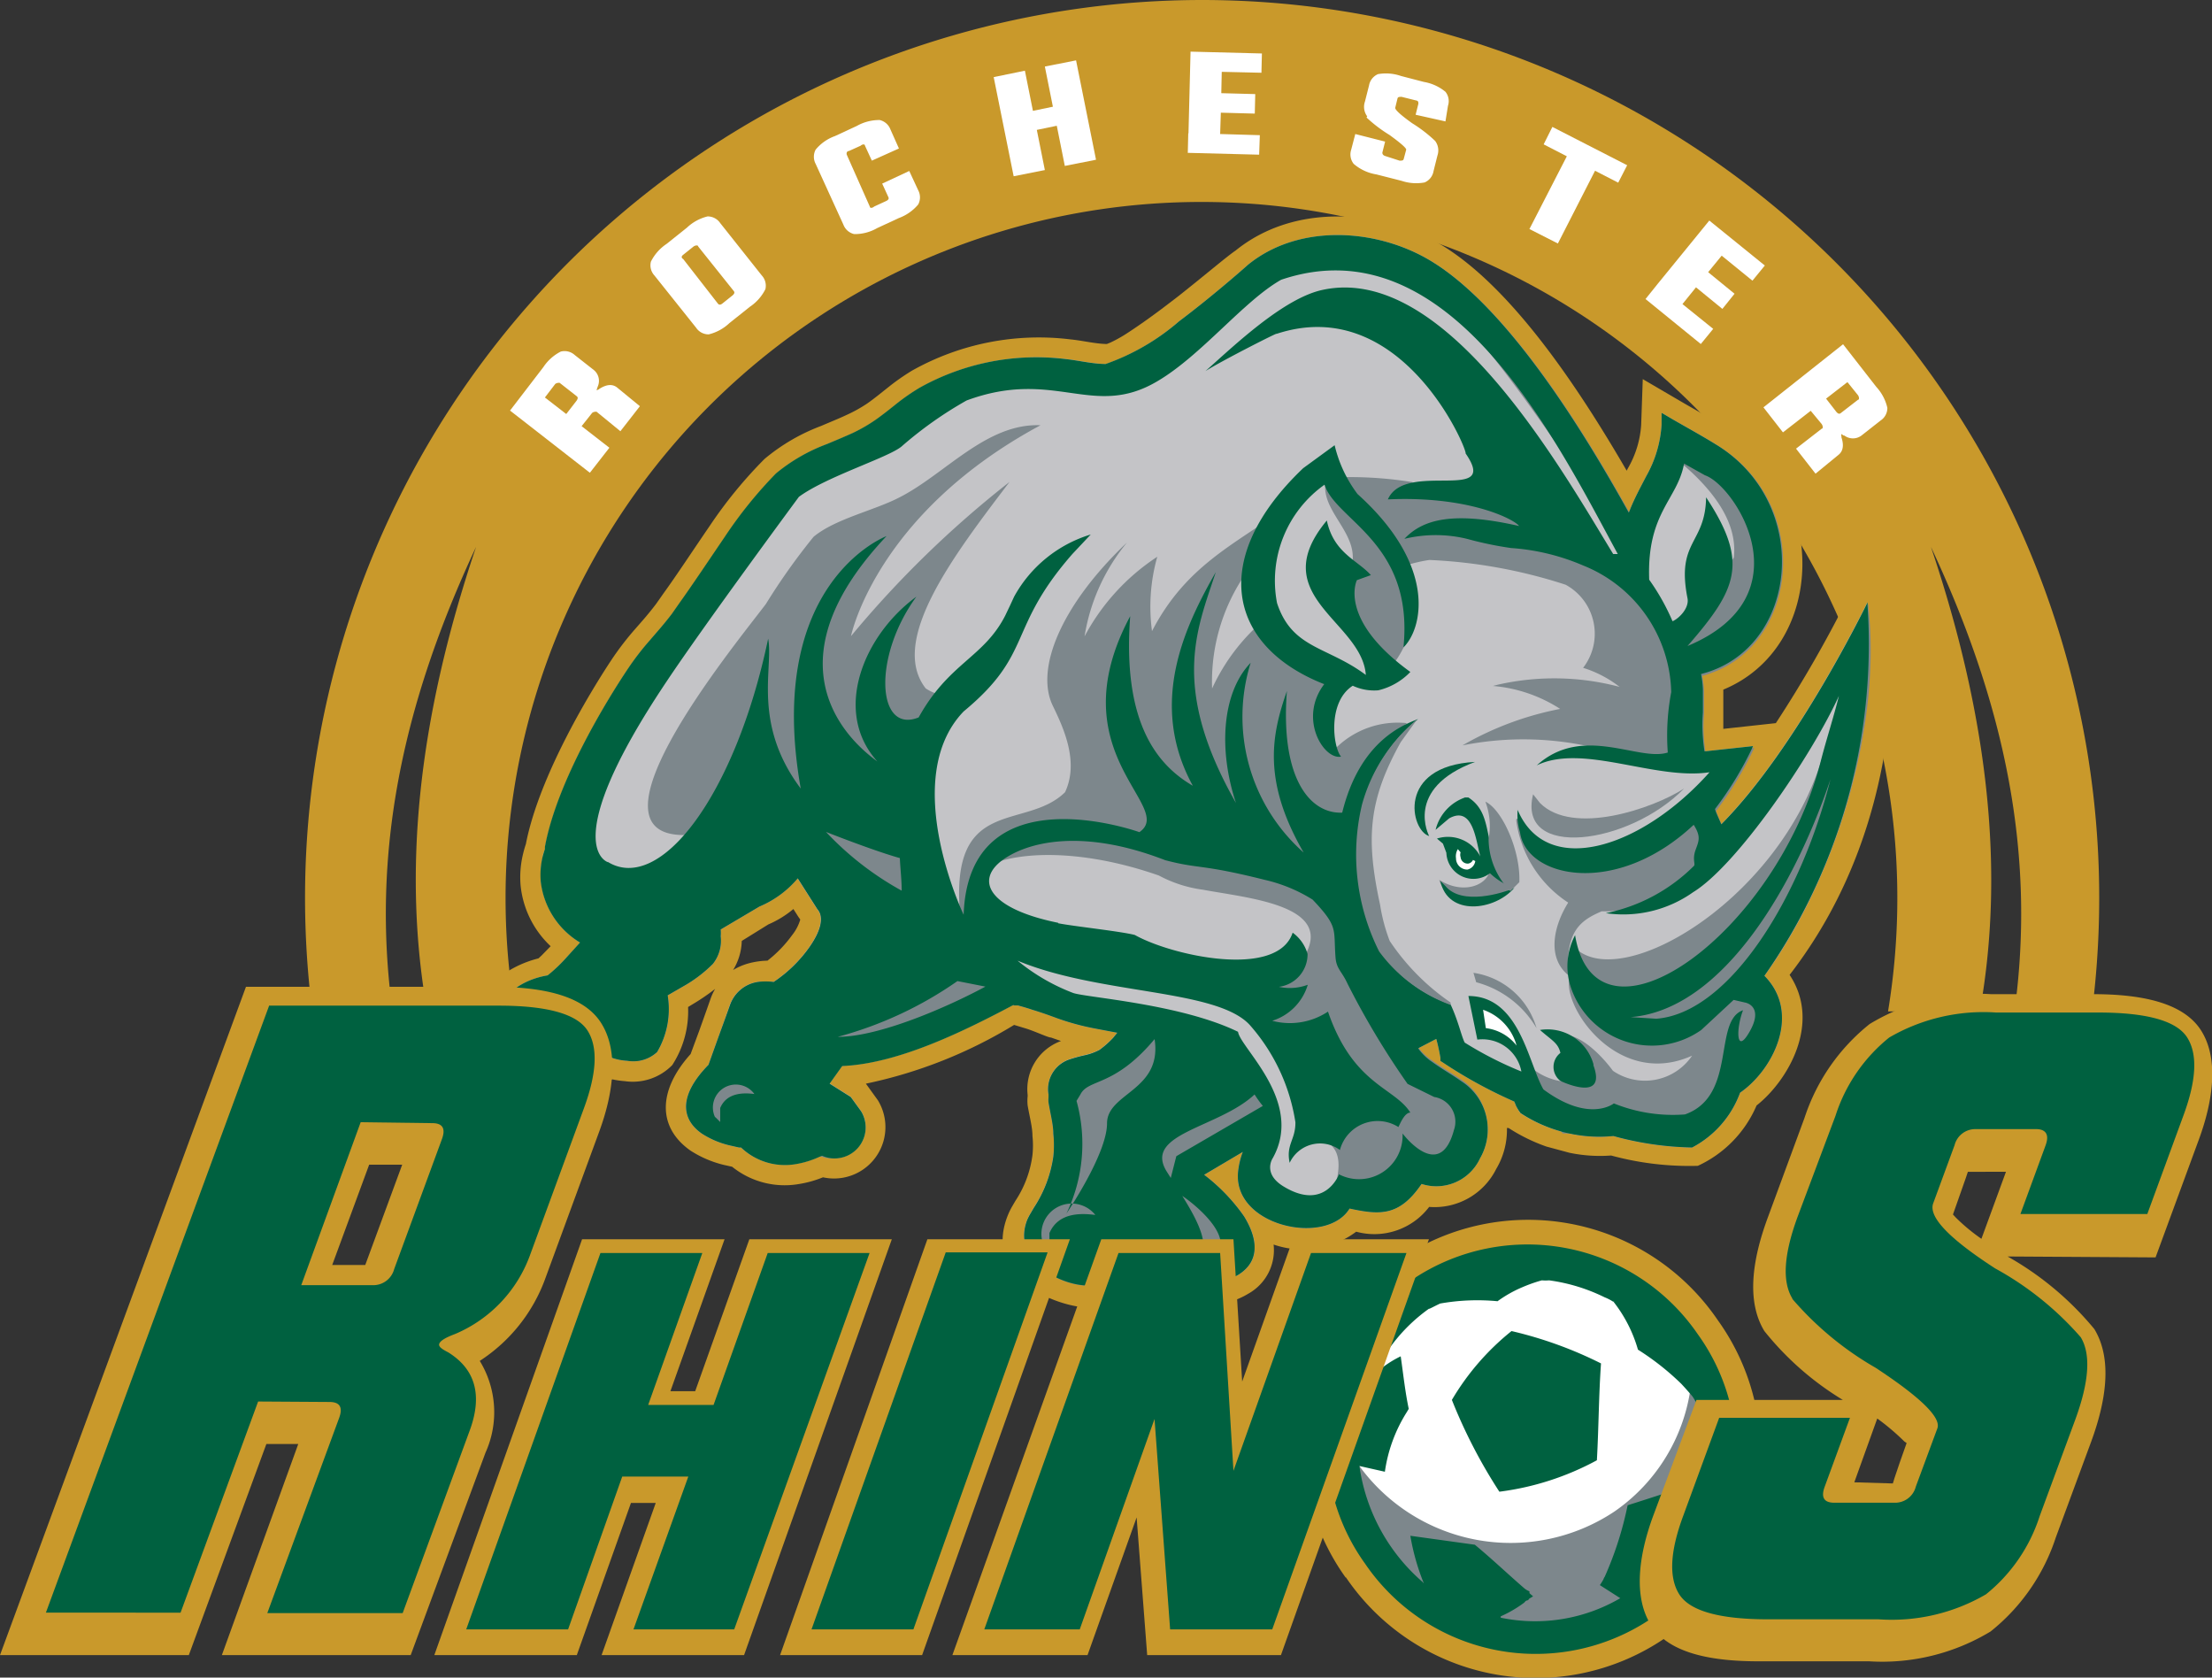<svg xmlns="http://www.w3.org/2000/svg" width="96.41" height="73.1" viewBox="0 0 96.41 73.1">
  <rect x="0" y="0" width="96.41" height="73.1" fill="#333333" stroke="none"/>
  <title>logo-no-outline</title>
  <g id="logo-no-outline">
    <path id="arch" d="M52.39,0A39.12,39.12,0,0,1,91.18,44.07H87.8c.94-6.85-.41-13.35-3.64-20.24,2.57,7.62,3.2,14.29,2.13,20.24h-4a30.33,30.33,0,1,0-59.85,0H18.62c-1.07-6-.44-12.62,2.13-20.24-3.23,6.9-4.58,13.39-3.64,20.24h-3.5A39.12,39.12,0,0,1,52.39,0" style="fill: #c9992b"/>
    <g id="soccer_ball" data-name="soccer ball">
      <path d="M58.65,68.74A9.9,9.9,0,0,1,61,54.87a10,10,0,0,1,13.88,2.67,9.9,9.9,0,0,1-2.34,13.86,10,10,0,0,1-13.88-2.67" style="fill: #c9992b"/>
      <path d="M73.75,58.33a8.53,8.53,0,0,1-2,12,8.67,8.67,0,0,1-12-2.33,8.53,8.53,0,0,1,2-12,8.67,8.67,0,0,1,12,2.33" style="fill: #fff"/>
      <path d="M73.76,59.28a8,8,0,0,1-2.31,10.59,8.16,8.16,0,0,1-11.27-2.19A8.26,8.26,0,0,1,58.68,63q.19.34.42.67a8.16,8.16,0,0,0,11.27,2.19,7.86,7.86,0,0,0,3.39-6.55" style="fill: #7d878c"/>
      <path d="M65.35,65a22.75,22.75,0,0,1-2.07-4,11,11,0,0,1,2.6-3,17.52,17.52,0,0,1,3.9,1.41c-.1,1.4-.1,2.81-.18,4.22A12.11,12.11,0,0,1,65.35,65m-3.77-9.26A9,9,0,0,1,74,58.14a8.86,8.86,0,0,1-2.08,12.42A9,9,0,0,1,59.5,68.14a8.86,8.86,0,0,1,2.08-12.42m8.79,1-.06,0a2,2,0,0,0-.37-.19,7.84,7.84,0,0,0-2.42-.74,1.91,1.91,0,0,1-.32,0,6.57,6.57,0,0,0-.85.3,5.4,5.4,0,0,0-1.08.61,9.29,9.29,0,0,0-2.5.1c-.28.13-.52.27-.48.22a7.31,7.31,0,0,0-2.4,2.88,4.56,4.56,0,0,1,1.16-.8c.11.76.19,1.53.35,2.29l-.09.15a.06.06,0,0,1,0,0,6.58,6.58,0,0,0-.95,2.59l-1.11-.25A8.2,8.2,0,0,0,62,68.93l.06.07a9.87,9.87,0,0,1-.59-2.08l2.81.39c.74.61,1.44,1.28,2.17,1.91a.84.84,0,0,0,.21.12.58.58,0,0,1,0,.08l.16.14-.17.1a.14.14,0,0,1-.09.08c-.07,0-.09.07-.15.11a5.23,5.23,0,0,1-1,.58l0,.06a7.36,7.36,0,0,0,5.21-.85l-.89-.57a2.7,2.7,0,0,0,.16-.26.28.28,0,0,1,.05-.1,15,15,0,0,0,1-3.12c1-.31,1.94-.64,2.92-.91l.25.54c.33-1.24.39-3.33-.35-4.38,0,0-.2-.24-.48-.54a11.45,11.45,0,0,0-1.89-1.49,6.07,6.07,0,0,0-1.06-2.08" style="fill: #006140"/>
    </g>
    <g id="rhino">
      <path d="M46.24,45.36l-.43-.15c-.13,0-.6-.23-1.05-.38l-.56-.17a20.4,20.4,0,0,1-6.46,2.56l.52.72a2.24,2.24,0,0,1-2.39,3.36,4.77,4.77,0,0,1-1.09.3,3.65,3.65,0,0,1-2.87-.76l-.36-.08a4.73,4.73,0,0,1-1.45-.62c-1.43-1-1.45-2.6,0-4.21l.37-1s.28-.78.5-1.41a2.42,2.42,0,0,1,.2-.43,9.48,9.48,0,0,1-1,.68l-.18.11a4.31,4.31,0,0,1-.69,2.53,2.4,2.4,0,0,1-2.07.7,3.89,3.89,0,0,1-.55-.08,2.57,2.57,0,0,1-3.2-.18,2.5,2.5,0,0,1-1.88-.61,2,2,0,0,1-.62-.92,2.13,2.13,0,0,1-.08-.34c-.48-1.78,1.21-2.88,2.57-3.22l.14-.13.39-.4a4.2,4.2,0,0,1-1.31-2.65,4.26,4.26,0,0,1,.11-1.38,4.36,4.36,0,0,1,.12-.42c.58-3,2.87-6.74,3.78-8.1a12.77,12.77,0,0,1,1-1.29c.28-.32.56-.63.9-1.08l.33-.47c.51-.7,1.26-1.84,2-2.92A19.64,19.64,0,0,1,33.32,20a8.47,8.47,0,0,1,2.47-1.44c.37-.16.75-.31,1.11-.48a6.22,6.22,0,0,0,.9-.5c.3-.21.58-.44.87-.67a9.75,9.75,0,0,1,1.08-.76,11.3,11.3,0,0,1,6.92-1.36c.51.05,1.06.19,1.57.2l.15-.06A6.11,6.11,0,0,0,49,14.6c.52-.33,1.16-.78,1.83-1.29l.51-.39c1.13-.89,2.15-1.76,2.51-2,2.47-2,6-1.8,8.56-.48,3.31,1.74,6.44,6.54,8.49,10.07l.05-.1a4.33,4.33,0,0,0,.58-1.89l.07-2,1.71,1c.65.38,1.31.74,1.95,1.13,4.49,2.73,4.35,9.54-.15,11.4,0,.34,0,.7,0,1s0,.48,0,.71l2.29-.25a54.55,54.55,0,0,0,3.24-5.66L82,23.08s2.62,10.84-4,19.4c1.4,2.1-.08,4.62-1.44,5.69A5.1,5.1,0,0,1,74,50.8a13,13,0,0,1-3.78-.45,6.51,6.51,0,0,1-1.82-.12l-1-.27a7.68,7.68,0,0,1-1.65-.81l-.07,0a3.33,3.33,0,0,1-.47,1.79,3,3,0,0,1-2.92,1.65,3,3,0,0,1-3.18,1.08,3.89,3.89,0,0,1-3.6.56,2.17,2.17,0,0,1-1.1,2.14,3.16,3.16,0,0,1-1.86.46l-.36,0a3,3,0,0,1-2.26.11,3.61,3.61,0,0,1-.43-.17l-.09,0a3.67,3.67,0,0,1-.69.13c-.38,0-.8,0-1.19.07-1.08.07-4.76-1.08-3.61-4a3.17,3.17,0,0,1,.2-.41l.14-.24A4.7,4.7,0,0,0,45,50.33a3.94,3.94,0,0,0,0-.83c0-.38-.12-.81-.21-1.33a1.9,1.9,0,0,1,0-.4s0,0,0-.06a2.23,2.23,0,0,1,1.43-2.34ZM31.9,42.3a2.72,2.72,0,0,1,.93-.37,3.42,3.42,0,0,1,.62-.07,5.49,5.49,0,0,0,1.08-1.12,2,2,0,0,0,.35-.67v0l-.09-.13-.21-.33a4.38,4.38,0,0,1-1.09.67L32.33,41a2.56,2.56,0,0,1-.43,1.35" style="fill: #c9992b"/>
      <path d="M44.21,43.76c-2.06,1.09-5,2.58-7.5,2.68l-.55.77.92.58.45.62a1.35,1.35,0,0,1-1.7,1.94l-.28.12a4,4,0,0,1-.89.25A2.77,2.77,0,0,1,32.3,50l-.09,0-.44-.1a3.87,3.87,0,0,1-1.17-.5c-.86-.59-1.09-1.6.28-3l.43-1.2s.29-.79.5-1.41a1.52,1.52,0,0,1,1.2-1,2.57,2.57,0,0,1,.7,0,5.93,5.93,0,0,0,1.54-1.49c.52-.73.67-1.34.37-1.68h0l-.86-1.35A4.41,4.41,0,0,1,33.1,39.5l-1.69,1a1.79,1.79,0,0,1,0,.3A1.61,1.61,0,0,1,31.07,42a5.89,5.89,0,0,1-1.33,1l-.64.37a3.68,3.68,0,0,1-.46,2.47,1.53,1.53,0,0,1-1.31.38,2.38,2.38,0,0,1-.79-.18l-.06,0a1.8,1.8,0,0,1-2.71-.22,1.39,1.39,0,0,1-.3.08,1.61,1.61,0,0,1-1.29-.41,1.14,1.14,0,0,1-.35-.52,1.25,1.25,0,0,1-.06-.24c-.31-1.05.72-2,2.11-2.23a6.8,6.8,0,0,0,.8-.77l.61-.66a3.56,3.56,0,0,1-1.71-2.64,3.38,3.38,0,0,1,.08-1.1c0-.14.07-.25.1-.33l0-.1c.53-2.85,2.72-6.43,3.65-7.81a11.91,11.91,0,0,1,.94-1.21c.29-.34.59-.67.94-1.13l.34-.47c.51-.71,1.26-1.83,2-2.92a19,19,0,0,1,2.21-2.73,7.68,7.68,0,0,1,2.22-1.28c.38-.16.77-.32,1.14-.49a6.87,6.87,0,0,0,1-.58c.31-.22.61-.46.91-.7a9.24,9.24,0,0,1,1-.69,10.44,10.44,0,0,1,6.39-1.24c.56.06,1.15.21,1.71.21A9.92,9.92,0,0,0,51.39,14c1.33-1,2.62-2.12,3-2.46,2.13-1.73,5.29-1.6,7.6-.38,3.5,1.85,7,7.58,9,11.18.07-.18.14-.35.22-.52.17-.37.36-.72.54-1.07a5.19,5.19,0,0,0,.67-2.25l0-.51.44.26c.64.37,1.3.73,1.93,1.12,4.23,2.58,3.61,8.92-.65,10a4.2,4.2,0,0,1,.08.67c0,.31,0,.63,0,1a7.36,7.36,0,0,0,.07,1.7l2.12-.23a14.87,14.87,0,0,1-1.66,2.74c0,.08.25.6.26.67,3.32-3.34,6.38-9.68,6.38-9.68l0,.19C82,31.75,80,38.25,76.9,42.52c1.63,1.65.37,4.11-1.06,5.09A4.4,4.4,0,0,1,73.75,50a13.73,13.73,0,0,1-3.44-.5,6.25,6.25,0,0,1-4.05-1A2.32,2.32,0,0,1,66,48a20.37,20.37,0,0,1-3.11-1.7l-.11-.07,0-.13a8.33,8.33,0,0,0-.18-.83l-.79.41a2.35,2.35,0,0,0,.62.6c.39.29.86.55,1.27.84a2.5,2.5,0,0,1,.81,3.35,2.1,2.1,0,0,1-2.55,1.12C61,53,60.16,52.95,58.82,52.66c-1,1.65-5.06.78-4.86-1.57a3.43,3.43,0,0,1,.21-.9l-1.69,1A8.12,8.12,0,0,1,54.22,53c.51.81.81,1.89-.24,2.54a2.29,2.29,0,0,1-1.35.32,3.5,3.5,0,0,1-.45-.05l-.12,0a2,2,0,0,1-1.82.19,3.37,3.37,0,0,1-.59-.27l-.15-.09c-.07.19-.46.27-.83.3s-.78,0-1.16.06c-1.11.07-3.45-1-2.74-2.85a2.34,2.34,0,0,1,.15-.29l.14-.24a5.5,5.5,0,0,0,.85-2.23,4.74,4.74,0,0,0,0-1c0-.39-.12-.83-.21-1.37a1,1,0,0,1,0-.22s0-.09,0-.13a1.36,1.36,0,0,1,.87-1.5,6.05,6.05,0,0,1,.72-.2,2.59,2.59,0,0,0,.63-.23,4.18,4.18,0,0,0,.6-.53L48.7,45l-1-.19a10.7,10.7,0,0,1-1.59-.43C46,44.33,45.5,44.15,45,44c-.22-.08-.45-.14-.63-.19l-.2,0Z" style="fill: #c4c4c7"/>
      <path d="M68.58,41.23c2,2.21,9.42-2.24,11-8.8,0,.27-.36,3.26-.38,3.32a70.41,70.41,0,0,1-4.32,6.95L71,43.86,68.42,42.7Z" style="fill: #7d878c"/>
      <path d="M44.54,26.64l-.28.46a6.08,6.08,0,0,1-.84,1c.44-.6.85-1.16,1-1.33Zm20.78,21a22.86,22.86,0,0,1-2.42-1.39l-.11-.07,0-.13,0-.2a28.68,28.68,0,0,0,2.59,1.79m.86-12s0,0,0,.1a3.55,3.55,0,0,0,1.44,1.52A8.81,8.81,0,0,0,75,34.52l.35-1.24C73.89,33.2,72.45,33.1,71,33h-.07a13.53,13.53,0,0,0-7.19-.52A13.7,13.7,0,0,1,68,30.89a6.38,6.38,0,0,0-2.93-1l.19-.05a11.11,11.11,0,0,1,5.33.09A5,5,0,0,0,69,29.1a2.43,2.43,0,0,0-.76-3.62,22.26,22.26,0,0,0-5.94-1.08,6.6,6.6,0,0,0-1,.23,4.39,4.39,0,0,1-1.16,4.94l0,0-1.76-3.3.58-1.89c.08-1.39-1.66-2.32-1.09-3.73l.32-.32.46.46a17,17,0,0,1,2.92.22c0,.08,0,.16-.06.24l4.79,1.08c1.36,1-.14,1.14,1.54,1.31l3.44.92v0C70.73,23.78,64.75,14,61.63,12a6.4,6.4,0,0,0-5.4-.46c-1.6.84-1.47,2.1-3.24,2.39-.18,0-1.69,2-1.89,1.94a4,4,0,0,0,1.12-1.7l-.3-.53c1.14-.89,2.16-1.76,2.52-2.06,2.13-1.73,5.29-1.6,7.6-.38,3.5,1.85,7,7.58,9,11.18.07-.18.14-.35.22-.52.17-.37.36-.72.54-1.07a5.19,5.19,0,0,0,.67-2.25l0-.52.44.26c.64.37,1.3.73,1.93,1.12,4.23,2.58,3.61,8.92-.65,10.05a4.29,4.29,0,0,1,.08.67c0,.32,0,.63,0,1a7.37,7.37,0,0,0,.07,1.7l2.12-.23a14.88,14.88,0,0,1-1.66,2.74c0,.08.25.6.26.67,3.32-3.34,6.38-9.68,6.38-9.68l0,.19C82,31.75,80,38.25,76.9,42.52c1.63,1.65.37,4.11-1.06,5.1A4.4,4.4,0,0,1,73.75,50a13.74,13.74,0,0,1-3.44-.5,5.6,5.6,0,0,1-1.88-.11l-.32,0L68,49.24a6.74,6.74,0,0,1-1.78-.82,1.53,1.53,0,0,1-.18-.29c.37.22.45-.22.87,0a2.41,2.41,0,0,0,.64.23l-1.1-2.12a2.7,2.7,0,0,0,2.74.81c.14-.24-.27-.31-.35-.58.23-.19-.17-1-.54-1.37,1,.15,2,1.56,2,1.56A2.48,2.48,0,0,0,73.75,46c-3.09,1.39-5.45-1.82-5.37-3.21.05-.89,1.08.73,1.05,0l.3.25,4-.23a31.16,31.16,0,0,0,6.1-9.73l.57-2.88.28-1.44c-1.33,2.13-5.81,9.42-8,10.34a6.35,6.35,0,0,1-2.87.61c-1,.42-1.57.93-1.46,2.78-.92-.76-.66-2.1,0-3.16a5.09,5.09,0,0,1-2.26-3.54.7.7,0,0,1,0-.1m5-11.12h0c0,.2-.09.39-.12.55L73.29,28l2.28-3.71c.19-1.7-1.17-3.17-2.36-4.17-.91.78-1.69,3-2,4.43Zm-27,19.2c-2.06,1.09-5,2.58-7.5,2.68l-.55.77.92.58.45.62a1.35,1.35,0,0,1-1.7,1.94l-.28.12a3.94,3.94,0,0,1-.89.25A2.77,2.77,0,0,1,32.3,50l-.09,0-.44-.1a3.85,3.85,0,0,1-1.17-.5c-.86-.59-1.09-1.6.28-3l.43-1.2s.29-.79.51-1.41a1.52,1.52,0,0,1,1.2-1,2.61,2.61,0,0,1,.7,0,5.92,5.92,0,0,0,1.54-1.49c.52-.73.67-1.34.37-1.68h0l-.86-1.35A4.39,4.39,0,0,1,33.1,39.5l-1.69,1a1.76,1.76,0,0,1,0,.3A1.61,1.61,0,0,1,31.07,42a5.86,5.86,0,0,1-1.33,1l-.64.37a3.68,3.68,0,0,1-.46,2.47,1.53,1.53,0,0,1-1.31.38,2.35,2.35,0,0,1-.79-.18l-.06.05a1.8,1.8,0,0,1-2.71-.22,1.46,1.46,0,0,1-.3.08,1.61,1.61,0,0,1-1.29-.41,1.14,1.14,0,0,1-.35-.52,1.26,1.26,0,0,1-.06-.24c-.31-1.05.72-2,2.11-2.22a3.5,3.5,0,0,0,.35-.31l1.35.33,6.79-5.87-.55-.6-.76.44.28-.47-.74.24c-6.1.93,1.39-8.16,2.78-10a28,28,0,0,1,2.08-2.93c.94-.78,2.62-1.14,3.71-1.7,2-1,3.81-3.26,6.18-3.16-7.18,3.86-8.26,9.19-8.26,9.19A45.06,45.06,0,0,1,44,21c-2.39,3.15-5.29,6.91-3.65,9a2.06,2.06,0,0,0,1,.33l0,.06a28.53,28.53,0,0,0-2,4.17c-.24.57,2.19,5.26,2.63,6.1l3,.08c.07.49-1.86.78-1.78,1.08L45.65,44c1.35.07,5.91.55,7.1,1.16a8,8,0,0,1,2.55,3.32l-.77,1.24.08,2.47,3.47.31c-.1-.63,1-2.47-.69-2.93-.23-.49.54,0,.31-.46s-.15-.73-.31-1.08c-.72-1.63-1.84-3.06-2.55-4.71a5.42,5.42,0,0,0,1.62-2.39l.46.62c1.12-2.12-2.57-2.42-4.48-2.78a5.62,5.62,0,0,1-1.93-.62c-6.18-2.16-10.35.08-6.95,1.62l-1.7.23c-.54-5.4,2.82-3.77,4.56-5.48.63-1.34-.09-2.85-.54-3.78-.77-1.62.39-4.4,3.24-7.1a8.54,8.54,0,0,0-1.85,4.09,9.47,9.47,0,0,1,3.17-3.47,8,8,0,0,0-.23,3.24c1.47-2.83,3.54-3.74,5.69-5.29a9.82,9.82,0,0,0-1,1.59l.39,3.55a7.38,7.38,0,0,0,3.13,2l-.73,1,.54,2.24a3.83,3.83,0,0,1,3.09-1.08,11.67,11.67,0,0,0-2.78,4.79,11.44,11.44,0,0,0,.32,2.79c-.11,1.81,0,3.41,1.46,4.7.68.6,1.29,1.12,1.88,1.6l-.41.21a2.35,2.35,0,0,0,.62.6c.39.29.86.55,1.27.84a2.5,2.5,0,0,1,.81,3.35,2.1,2.1,0,0,1-2.55,1.12C61,53,60.16,52.95,58.82,52.66c-1,1.65-5.06.78-4.86-1.57a3.43,3.43,0,0,1,.21-.9l-1.69,1A8.12,8.12,0,0,1,54.22,53c.51.81.81,1.89-.24,2.54a2.29,2.29,0,0,1-1.35.32,3.68,3.68,0,0,1-.45-.05l-.12,0a2,2,0,0,1-1.82.19,3.43,3.43,0,0,1-.59-.27l-.15-.08c-.08.19-.46.26-.83.3s-.78,0-1.16.07c-1.11.07-3.45-1-2.74-2.85a2.35,2.35,0,0,1,.15-.29l.14-.24a5.5,5.5,0,0,0,.85-2.23,4.74,4.74,0,0,0,0-1c0-.39-.12-.83-.21-1.37a1,1,0,0,1,0-.22s0-.09,0-.13a1.36,1.36,0,0,1,.87-1.5,6.23,6.23,0,0,1,.72-.2,2.6,2.6,0,0,0,.63-.23,4.25,4.25,0,0,0,.6-.53L48.7,45l-1-.19a10.66,10.66,0,0,1-1.59-.43C46,44.34,45.5,44.15,45,44c-.22-.08-.45-.14-.63-.19l-.2,0ZM31.82,36.08l.7-.41-.83.27Zm-.13-.14-.17-.19-.18.3ZM54.22,25.1A8.26,8.26,0,0,0,52.83,30a8.61,8.61,0,0,1,2.39-3.09Z" style="fill: #7d878c"/>
      <path d="M31.19,48.69l.2.2,0-.61c.3-.71,1.09-.66,1.49-.61a1,1,0,0,0-1.72,1m5.35-3.49c1.83,0,4.83-1.32,6.44-2.19l-1.22-.24a16.58,16.58,0,0,1-5.22,2.43m32.94,1.24c.61,1.67-1.44.68-1.44.68a.77.77,0,0,1,0-1.22c-.1-.44-.37-.54-.89-1a2.08,2.08,0,0,1,2.33,1.49M57.71,29.81c-4.24-1.67-5-5.52-.91-9.41l1.37-1a5.7,5.7,0,0,0,1,2.13c3.49,3.14,2.83,5.87,2,6.68.46-4.56-2.94-5.52-3.44-7.09a5.13,5.13,0,0,0-2.07,5.16c.66,2,2.18,1.87,3.87,3.13-.17-2.35-4.44-3.44-1.7-6.73.3,1.42,1.33,1.72,1.92,2.38l-.61.22s-.85,1.7,2.33,4v0a2.85,2.85,0,0,1-1.4.8,2.2,2.2,0,0,1-1.11-.2c-1.11.71-.86,2.68-.51,3.09-.76.15-1.89-1.68-.71-3.19M45.48,54.26l.26.26,0-.79c.4-.93,1.43-.86,2-.79a1.32,1.32,0,0,0-2.25,1.33m4.84-9c-1.77,2.12-2.89,1.72-3.24,2.42l-.17.28a7,7,0,0,1-.44,4.91s1.77-2.59,1.77-3.93,2.43-1.42,2.07-3.69m-6.11-1.49c-2.06,1.09-5,2.58-7.5,2.68l-.55.77.92.58.45.62a1.35,1.35,0,0,1-1.7,1.94l-.28.12a4,4,0,0,1-.89.25A2.77,2.77,0,0,1,32.3,50l-.09,0-.44-.1a3.86,3.86,0,0,1-1.17-.5c-.86-.59-1.09-1.6.28-3l.43-1.2s.29-.79.51-1.41a1.52,1.52,0,0,1,1.2-1,2.53,2.53,0,0,1,.7,0,5.94,5.94,0,0,0,1.54-1.49c.52-.73.67-1.34.37-1.68h0l-.86-1.35A4.4,4.4,0,0,1,33.1,39.5l-1.69,1a1.9,1.9,0,0,1,0,.3A1.62,1.62,0,0,1,31.07,42a5.92,5.92,0,0,1-1.33,1l-.64.37a3.68,3.68,0,0,1-.46,2.47,1.53,1.53,0,0,1-1.31.38,2.37,2.37,0,0,1-.79-.18l-.06,0a1.8,1.8,0,0,1-2.71-.22,1.45,1.45,0,0,1-.3.08,1.61,1.61,0,0,1-1.29-.41,1.14,1.14,0,0,1-.35-.52,1.33,1.33,0,0,1-.06-.24c-.31-1.05.72-2,2.1-2.23a6.72,6.72,0,0,0,.81-.77l.6-.66a3.57,3.57,0,0,1-1.71-2.64,3.4,3.4,0,0,1,.08-1.1,3.46,3.46,0,0,1,.1-.33l0-.1c.52-2.85,2.72-6.43,3.65-7.81a11.9,11.9,0,0,1,.94-1.21c.29-.34.59-.67.94-1.13l.33-.47c.51-.71,1.26-1.83,2-2.92a18.93,18.93,0,0,1,2.21-2.73,7.68,7.68,0,0,1,2.22-1.28c.38-.16.77-.32,1.14-.49a7,7,0,0,0,1-.58c.31-.22.61-.46.91-.7a9.08,9.08,0,0,1,1-.69,10.43,10.43,0,0,1,6.39-1.24c.56.06,1.15.21,1.71.21A9.9,9.9,0,0,0,51.39,14c1.33-1,2.62-2.12,3-2.46,2.12-1.73,5.29-1.6,7.6-.38,3.5,1.85,7,7.58,9,11.18.07-.18.14-.35.22-.52.17-.37.36-.72.54-1.07a5.2,5.2,0,0,0,.67-2.25l0-.51.44.26c.64.37,1.3.73,1.93,1.12,4.23,2.58,3.61,8.92-.65,10a4.32,4.32,0,0,1,.08.67c0,.32,0,.63,0,1a7.41,7.41,0,0,0,.07,1.7l2.12-.23a14.86,14.86,0,0,1-1.66,2.74c0,.08.25.6.27.67,3.32-3.34,6.38-9.68,6.38-9.68l0,.19A25.22,25.22,0,0,1,76.9,42.52c1.63,1.65.37,4.11-1.06,5.09A4.4,4.4,0,0,1,73.75,50a13.77,13.77,0,0,1-3.43-.5,6.25,6.25,0,0,1-4.05-1A2.32,2.32,0,0,1,66,48a20.36,20.36,0,0,1-3.11-1.7l-.11-.07,0-.13a8.32,8.32,0,0,0-.18-.83l-.79.41a2.33,2.33,0,0,0,.62.6c.4.29.86.55,1.27.84a2.5,2.5,0,0,1,.81,3.35,2.1,2.1,0,0,1-2.55,1.12C61,53,60.16,52.95,58.82,52.66c-1,1.65-5.06.78-4.86-1.57a3.39,3.39,0,0,1,.21-.9l-1.69,1A8.12,8.12,0,0,1,54.22,53c.5.81.81,1.88-.24,2.54a2.29,2.29,0,0,1-1.35.32,3.45,3.45,0,0,1-.45-.05l-.12,0a2,2,0,0,1-1.82.19,3.42,3.42,0,0,1-.59-.27l-.15-.09c-.08.19-.46.26-.83.3s-.78,0-1.16.07c-1.12.07-3.45-1-2.74-2.85a2.35,2.35,0,0,1,.15-.29l.14-.24a5.5,5.5,0,0,0,.85-2.23,4.74,4.74,0,0,0,0-1c0-.39-.12-.83-.21-1.37a1,1,0,0,1,0-.22s0-.09,0-.13a1.36,1.36,0,0,1,.87-1.5,6.28,6.28,0,0,1,.72-.2,2.55,2.55,0,0,0,.63-.23,4.18,4.18,0,0,0,.6-.53L48.7,45l-1-.19a10.72,10.72,0,0,1-1.59-.43C46,44.34,45.5,44.15,45,44c-.23-.08-.45-.14-.63-.19l-.2,0ZM26.48,37.55c2.28,1.42,5.57-2.89,7-9.72.24,1.26-.71,3.69,1.42,6.53-1.59-9,3.74-11,3.74-11-4.83,5.11-2.29,8.45-.4,9.82C36.27,31,37.64,27.68,39.94,26c-1.92,2.63-1.72,6,.1,5.26,1.32-2.38,2.83-2.6,3.77-4.43l.21-.44L44.2,26V26a5.69,5.69,0,0,1,3.34-2.71l-.8.85C43.87,27.42,45.07,28.46,42,31c-2.83,2.94,0,8.86,0,8.86.22-6.28,7.66-3.6,7.66-3.6,1.62-1.11-3.6-3.44-.4-9.41-.36,4.76,1.26,6.53,2.73,7.39-2-3.64-.28-7.06,1-9.31-.81,2.48-2,5,.88,10.06-.76-2.28-.63-4.79.64-6.11a7.9,7.9,0,0,0,2.31,8.27C55,34,55.43,32,56.09,30.11c-.3,3.9,1.06,5.36,2.41,5.3.78-3.17,2.72-3.84,3.31-4.08a7,7,0,0,0-2.39,3.74,9.41,9.41,0,0,0,.75,6.4,6.32,6.32,0,0,0,3.05,2.29c.34.72.48,1.41.62,1.67a15.88,15.88,0,0,0,2.47,1.26,1.73,1.73,0,0,0-1.92-1.39L64,43.4c2.23,0,2.6,2.9,3.27,4.07,2,1.48,3.07.61,3.07.61a6.87,6.87,0,0,0,3.1.48c2.28-.81,1.21-4.08,2.53-4.54-.31.81-.31,2,.3.91s-.19-1.24-.19-1.24l-.52-.12-1.41,1.31a3.73,3.73,0,0,1-5.73-2,2.92,2.92,0,0,1,.23-2.13c.91,5.52,8.76,0,10.71-7.59.24-.94.55-1.87.79-2.84-1.18,2.6-4.44,7.39-6.36,8.56a5.26,5.26,0,0,1-3.8.91,7.55,7.55,0,0,0,3.85-2.07c.05-.1-.08-.29.06-.68s.25-.58-.08-1.1c-3.39,3.18-7.31,2.31-7.57.32a2.55,2.55,0,0,1-.1-1l0,0v-.14l0,.18c1.28,3,5.43,1.64,8.36-1.65-2.38.36-5.53-1.27-7.53-.3,2-1.81,4.44-.15,5.71-.56a10.14,10.14,0,0,1,.15-2.63A6.09,6.09,0,0,0,69,24.64a9.58,9.58,0,0,0-3.14-.76,15.36,15.36,0,0,1-1.92-.4,5.8,5.8,0,0,0-2.73,0c.81-.86,2.13-1.21,5-.56-.21-.29-2.18-1.32-5.72-1.16.76-1.72,4.91.2,3.39-2,.05-.25-2.83-7-8.25-5.21.16-.12-2.4,1.18-3.09,1.62,1.26-1.12,3.41-3.18,5.11-3.54C63,11.48,68,20.35,70.31,24.14c.22,0-.06,0,.2,0C67.87,19.28,63.2,9.7,55.84,12.19c-1.62.91-3.49,3.31-5.41,4.43-2.8,1.65-4.46-.59-8.3.83a16.89,16.89,0,0,0-2.83,2c-.56.48-3.29,1.32-4.48,2.2,0,0-4.14,5.6-5.79,8.08-4.81,7.19-2.53,7.84-2.53,7.84m53.37-3.88C78.32,38.45,75.14,44,71.07,44.32l1.12.07c3.21-.24,6.38-5.37,7.66-10.71M46.12,40.23c.65.13,2.72.35,3.34.51,1.62.91,6.22,1.92,6.88-.1a1.72,1.72,0,0,1,.65.93A1.43,1.43,0,0,1,55.74,43,2.24,2.24,0,0,0,57,42.91a2.35,2.35,0,0,1-1.55,1.57,3,3,0,0,0,2.43-.4c1.1,3.2,2.89,3.29,3.59,4.4-.25,0-.44.47-.52.63a1.7,1.7,0,0,0-2.55,1,1.46,1.46,0,0,0-2.19.56c-.17-.8.26-1,.25-1.77a8.3,8.3,0,0,0-2-4.25c-1.47-1.57-6.54-1.3-10.11-2.79a8.63,8.63,0,0,0,2.43,1.41c.6.2,4.7.48,7.18,1.69.1.71,2.89,3.05,1.51,5.51,0,0-.45.66.46,1.22,1.82,1.12,2.43-.52,2.43-.52a1.9,1.9,0,0,0,2.77-1.78s1.62,2.16,2.24-.15a1.09,1.09,0,0,0-.86-1.44l-1.16-.57a35.14,35.14,0,0,1-2.63-4.39c-.24-.52-.47-.62-.51-1.11-.1-1.25.15-1.32-1-2.53a6.77,6.77,0,0,0-2.08-.86c-2.83-.71-2.84-.46-4.35-.86-3.69-1.43-6.05-.76-7.09,0-1.23.91-.54,2.13,2.43,2.73M72.9,27.07c.31-.14.73-.59.65-1-.5-2.52.78-2.35.81-4.4,1.88,2.85,1.35,4-.81,6.48,5.21-2.18,2.07-7,.76-7.44l-.91-.51c-.28,1.57-1.63,2.13-1.52,5.06a9.68,9.68,0,0,1,1,1.77M52.17,54.92l.54,0,0,0c1.37-.76-.47-2.33-1.18-2.81.7,1.13,1.32,2.3.6,2.86m-1.1-3.65.24-.94,3.77-2.19a5.13,5.13,0,0,1-.36-.5c-1.56,1.46-4.84,1.69-3.84,3.34l.19.3M36,36.25a13.31,13.31,0,0,0,3.3,2.56c0-.47-.06-.95-.08-1.42C38.07,37.07,36,36.25,36,36.25" style="fill: #006140"/>
      <path d="M73.4,34.36c-2.4,2.46-7.29,3.11-6.58.25l.3.38c1.43,1.44,4.91.25,6.28-.63" style="fill: #7d878c"/>
      <path d="M64.64,44l.12.8a2,2,0,0,1,1.34.76A2.28,2.28,0,0,0,64.64,44" style="fill: #fff"/>
      <path d="M64.34,42.8a4.34,4.34,0,0,1,2.63,2,3.37,3.37,0,0,0-2.75-2.41Z" style="fill: #7d878c"/>
      <path d="M63.23,43.79a6.7,6.7,0,0,1-3.12-2.33,9.4,9.4,0,0,1-.75-6.39,7.33,7.33,0,0,1,2.41-3.73l-.72,1c-1.42,2.55-1.52,4.22-.9,7.08A7.71,7.71,0,0,0,60.57,41a9.93,9.93,0,0,0,2.65,2.68Z" style="fill: #7d878c"/>
      <path d="M64.94,38l1,.66a3.21,3.21,0,0,1-2.41.54,1.29,1.29,0,0,1-.8-.86c1,.63,2,.27,2.18-.33" style="fill: #7d878c"/>
      <path d="M63.83,34.75H64c1.28.82.43,2.48,2,3.94a2.89,2.89,0,0,1-1.06-.64,1.18,1.18,0,0,1-1.9-.89l-.15-.4-.26-.22a1.59,1.59,0,0,1,1.89.78c-.19-.66-.31-2.24-1.36-1.66l-.59.5a2,2,0,0,1,1.31-1.42" style="fill: #006140"/>
      <path d="M63,38.61c.71.86,2.51.31,3,.08-.86,1-2.9,1.25-3.22-.3Z" style="fill: #006140"/>
      <path d="M66.22,38.44l-.39.39a3.26,3.26,0,0,1-.95-2.28,3,3,0,0,0-.14-1.62c.74.35,1.54,2.16,1.48,3.51" style="fill: #7d878c"/>
      <path d="M62.29,36.43s-1.12-2.07,2-3.23c-3.44.18-2.81,3-2,3.23" style="fill: #006140"/>
      <path d="M63.46,37.42a.49.49,0,0,0,.5.47.44.44,0,0,0,.34-.37l-.1-.05a.28.28,0,0,1-.21.16.31.31,0,0,1-.33-.28.35.35,0,0,1,0-.21L63.54,37a.6.6,0,0,0-.08.4" style="fill: #fff"/>
    </g>
    <g id="RHIN_S-gold">
      <path d="M82.5,64.64l.07-.23.23-.68.3-.85L83,62.81a10.14,10.14,0,0,0-1.18-1l-1,2.78Zm3.27-13.58-.08.24-.25.71-.32.91.11.12a8.22,8.22,0,0,0,1.13.94l1.07-2.92Zm1.73,3.69a13.47,13.47,0,0,1,3.78,3.16c.81,1.33.5,3.18-.14,4.92L89.6,67a8.69,8.69,0,0,1-2.84,4.09,9.13,9.13,0,0,1-5.29,1.3H76.66c-2,0-3.89-.32-4.69-1.56s-.54-3.07.07-4.74L73.94,61h6.38a13,13,0,0,1-3.42-3c-.81-1.33-.5-3.18.14-4.92l1.61-4.37a8.68,8.68,0,0,1,2.84-4.09,9.12,9.12,0,0,1,5.29-1.3h4.45c2,0,3.89.33,4.69,1.56s.54,3.07-.07,4.74l-1.9,5.17Z" style="fill: #c9992b"/>
      <path d="M31.58,54l-2.36,6.62H30.3L32.66,54h6.21L32.43,72.12H26.22l2.36-6.63H27.5l-2.36,6.63H18.93L25.37,54Zm8.84,0h6.21L40.19,72.12H34Zm13.34,0,.38,6.2L56.35,54h5.93L55.83,72.12H50l-.46-6-2.14,6H41.51L48,54Z" style="fill: #c9992b"/>
      <path d="M8.23,72.12H0L10.72,43H21.5c2,0,3.89.32,4.69,1.56s.54,3.08-.07,4.74l-2.35,6.4a7.2,7.2,0,0,1-2.86,3.6,4.28,4.28,0,0,1,.25,4L17.9,72.12H9.67L13,62.92H11.61Zm6.25-17h1.44l1.61-4.37H16.09Z" style="fill: #c9992b"/>
    </g>
    <g id="RHIN_S-green">
      <path d="M78.12,56.58q-.68-1.11.24-3.59L80,48.62a7.19,7.19,0,0,1,2.34-3.41A8.17,8.17,0,0,1,87,44.12h4.45q3.19,0,3.88,1.09t-.17,3.41l-1.57,4.28H88.06l1.1-3c.17-.47,0-.7-.42-.7H86.11a.93.93,0,0,0-.92.7l-.93,2.53q-.33.88,2.7,2.84a13.64,13.64,0,0,1,3.73,3q.67,1.11-.24,3.59l-1.55,4.2a7.19,7.19,0,0,1-2.34,3.41,8.15,8.15,0,0,1-4.68,1.09H77.07q-3.19,0-3.88-1.09t.17-3.41l1.57-4.28h5.7l-1.1,3q-.26.7.42.7h2.63a.93.93,0,0,0,.92-.7l.94-2.54q.26-.7-2.69-2.64a13.91,13.91,0,0,1-3.63-3" style="fill: #006140"/>
      <path d="M27.12,64.34,24.76,71H20.32l5.85-16.4h4.44l-2.36,6.62H31.1l2.36-6.62H37.9L32,71H27.61L30,64.34Zm14.1-9.77h4.44L39.81,71H35.37Zm9.1,7.26L47.06,71H42.9l5.85-16.4h4.43l.58,9.49,3.38-9.49H61.3L55.45,71H51Z" style="fill: #006140"/>
      <path d="M11.25,61.07l-3.38,9.2H2l9.73-26.45h10q3.19,0,3.88,1.09t-.17,3.41l-2.35,6.4a5.93,5.93,0,0,1-3.26,3.41c-.4.15-.62.28-.68.41s.1.24.39.39q1.78,1.11.93,3.41l-2.92,7.95H11.65l3.13-8.5q.26-.7-.42-.7Zm4.47-12.17L13.13,56h3.11a.94.94,0,0,0,.94-.7l2.08-5.66q.26-.7-.42-.7Z" style="fill: #006140"/>
    </g>
    <g id="ROCHESTER">
      <path d="M23.75,17.32l.93.72.45-.58c.06-.09.07-.15,0-.2l-.74-.58c-.06,0-.12,0-.19.05Zm1.6,1.25,1.21.94-.85,1.09-3.48-2.71L23.68,16a2,2,0,0,1,.76-.68.66.66,0,0,1,.61.15l.84.66a.61.61,0,0,1,.16.72Q26,17,26,17s.06,0,.13-.06q.46-.29.76-.06l1,.82-.85,1.09L26,17.94c-.06,0-.12,0-.19.05Z" style="fill: #fff"/>
      <path d="M31.29,13.23q.07.09.19,0l.45-.36c.08-.07.1-.13.05-.19l-1.55-1.94c0-.06-.11-.06-.2,0l-.45.36c-.08.06-.1.13,0,.19ZM28.52,12a.65.65,0,0,1-.15-.6,2,2,0,0,1,.68-.77l.89-.71a2,2,0,0,1,.9-.49.66.66,0,0,1,.55.29L33.2,12a.66.66,0,0,1,.16.6,2,2,0,0,1-.68.77l-.89.71a2,2,0,0,1-.9.49.65.65,0,0,1-.55-.29Z" style="fill: #fff"/>
      <path d="M39.18,6.47,38,7l-.3-.65c0-.07-.1-.08-.19,0L37,6.58c-.09,0-.12.1-.09.17l1,2.25c0,.07.1.08.19,0l.52-.24q.15-.07.1-.17L38.45,8l1.18-.55.39.84a.66.66,0,0,1,0,.62,2,2,0,0,1-.84.59l-.95.44a1.94,1.94,0,0,1-1,.26.66.66,0,0,1-.47-.41L35.55,7.14a.66.66,0,0,1,0-.62,1.94,1.94,0,0,1,.84-.59l.95-.44a2,2,0,0,1,1-.26.66.66,0,0,1,.47.41Z" style="fill: #fff"/>
      <polygon points="45.19 5.66 45.54 7.41 44.18 7.68 43.31 3.36 44.67 3.08 45.02 4.83 45.89 4.65 45.54 2.9 46.9 2.63 47.77 6.96 46.41 7.23 46.06 5.48 45.19 5.66" style="fill: #fff"/>
      <polygon points="55 2.33 54.98 3.17 53.25 3.13 53.23 4.06 54.71 4.1 54.69 4.95 53.21 4.91 53.18 5.84 54.91 5.89 54.88 6.74 51.77 6.66 51.79 5.81 51.8 5.81 51.89 2.25 55 2.33" style="fill: #fff"/>
      <path d="M59.59,5.07a.69.69,0,0,1-.1-.64l.18-.71a.66.66,0,0,1,.39-.49,2,2,0,0,1,1,.08l1,.26A2,2,0,0,1,63,4a.65.65,0,0,1,.11.61L63,5.29,61.7,5l.12-.48c0-.08,0-.13-.13-.15l-.6-.15c-.1,0-.16,0-.18.07l-.1.41q0,.14.74.67a6.14,6.14,0,0,1,1,.77.69.69,0,0,1,.1.64l-.17.68a.65.65,0,0,1-.39.49,2,2,0,0,1-1-.07l-1.1-.28A2,2,0,0,1,59,7.14a.66.66,0,0,1-.11-.61l.18-.69,1.3.33-.12.48q0,.11.13.15L61,7c.1,0,.16,0,.18-.07l.11-.41q0-.11-.73-.64a6.13,6.13,0,0,1-1-.76" style="fill: #fff"/>
      <polygon points="69.52 7.44 67.9 10.61 66.66 9.98 68.29 6.81 67.28 6.29 67.66 5.53 70.92 7.2 70.53 7.96 69.52 7.44" style="fill: #fff"/>
      <polygon points="76.92 11.57 76.38 12.23 75.04 11.14 74.45 11.86 75.6 12.8 75.07 13.46 73.92 12.52 73.33 13.25 74.67 14.33 74.13 14.99 71.72 13.03 72.25 12.37 72.25 12.37 74.5 9.61 76.92 11.57" style="fill: #fff"/>
      <path d="M80.52,16.65l-.93.72.45.58c.07.08.13.1.19.05l.75-.58c.06,0,.06-.11,0-.2Zm-1.6,1.25-1.21.94-.85-1.09L80.33,15l1.45,1.86a2,2,0,0,1,.48.91.65.65,0,0,1-.29.55l-.84.66a.62.62,0,0,1-.74,0c-.07,0-.11-.07-.13-.06s0,.06,0,.14q.17.52-.13.76l-1,.82-.85-1.09,1.12-.87c.06,0,.06-.11,0-.2Z" style="fill: #fff"/>
    </g>
  </g>
</svg>
